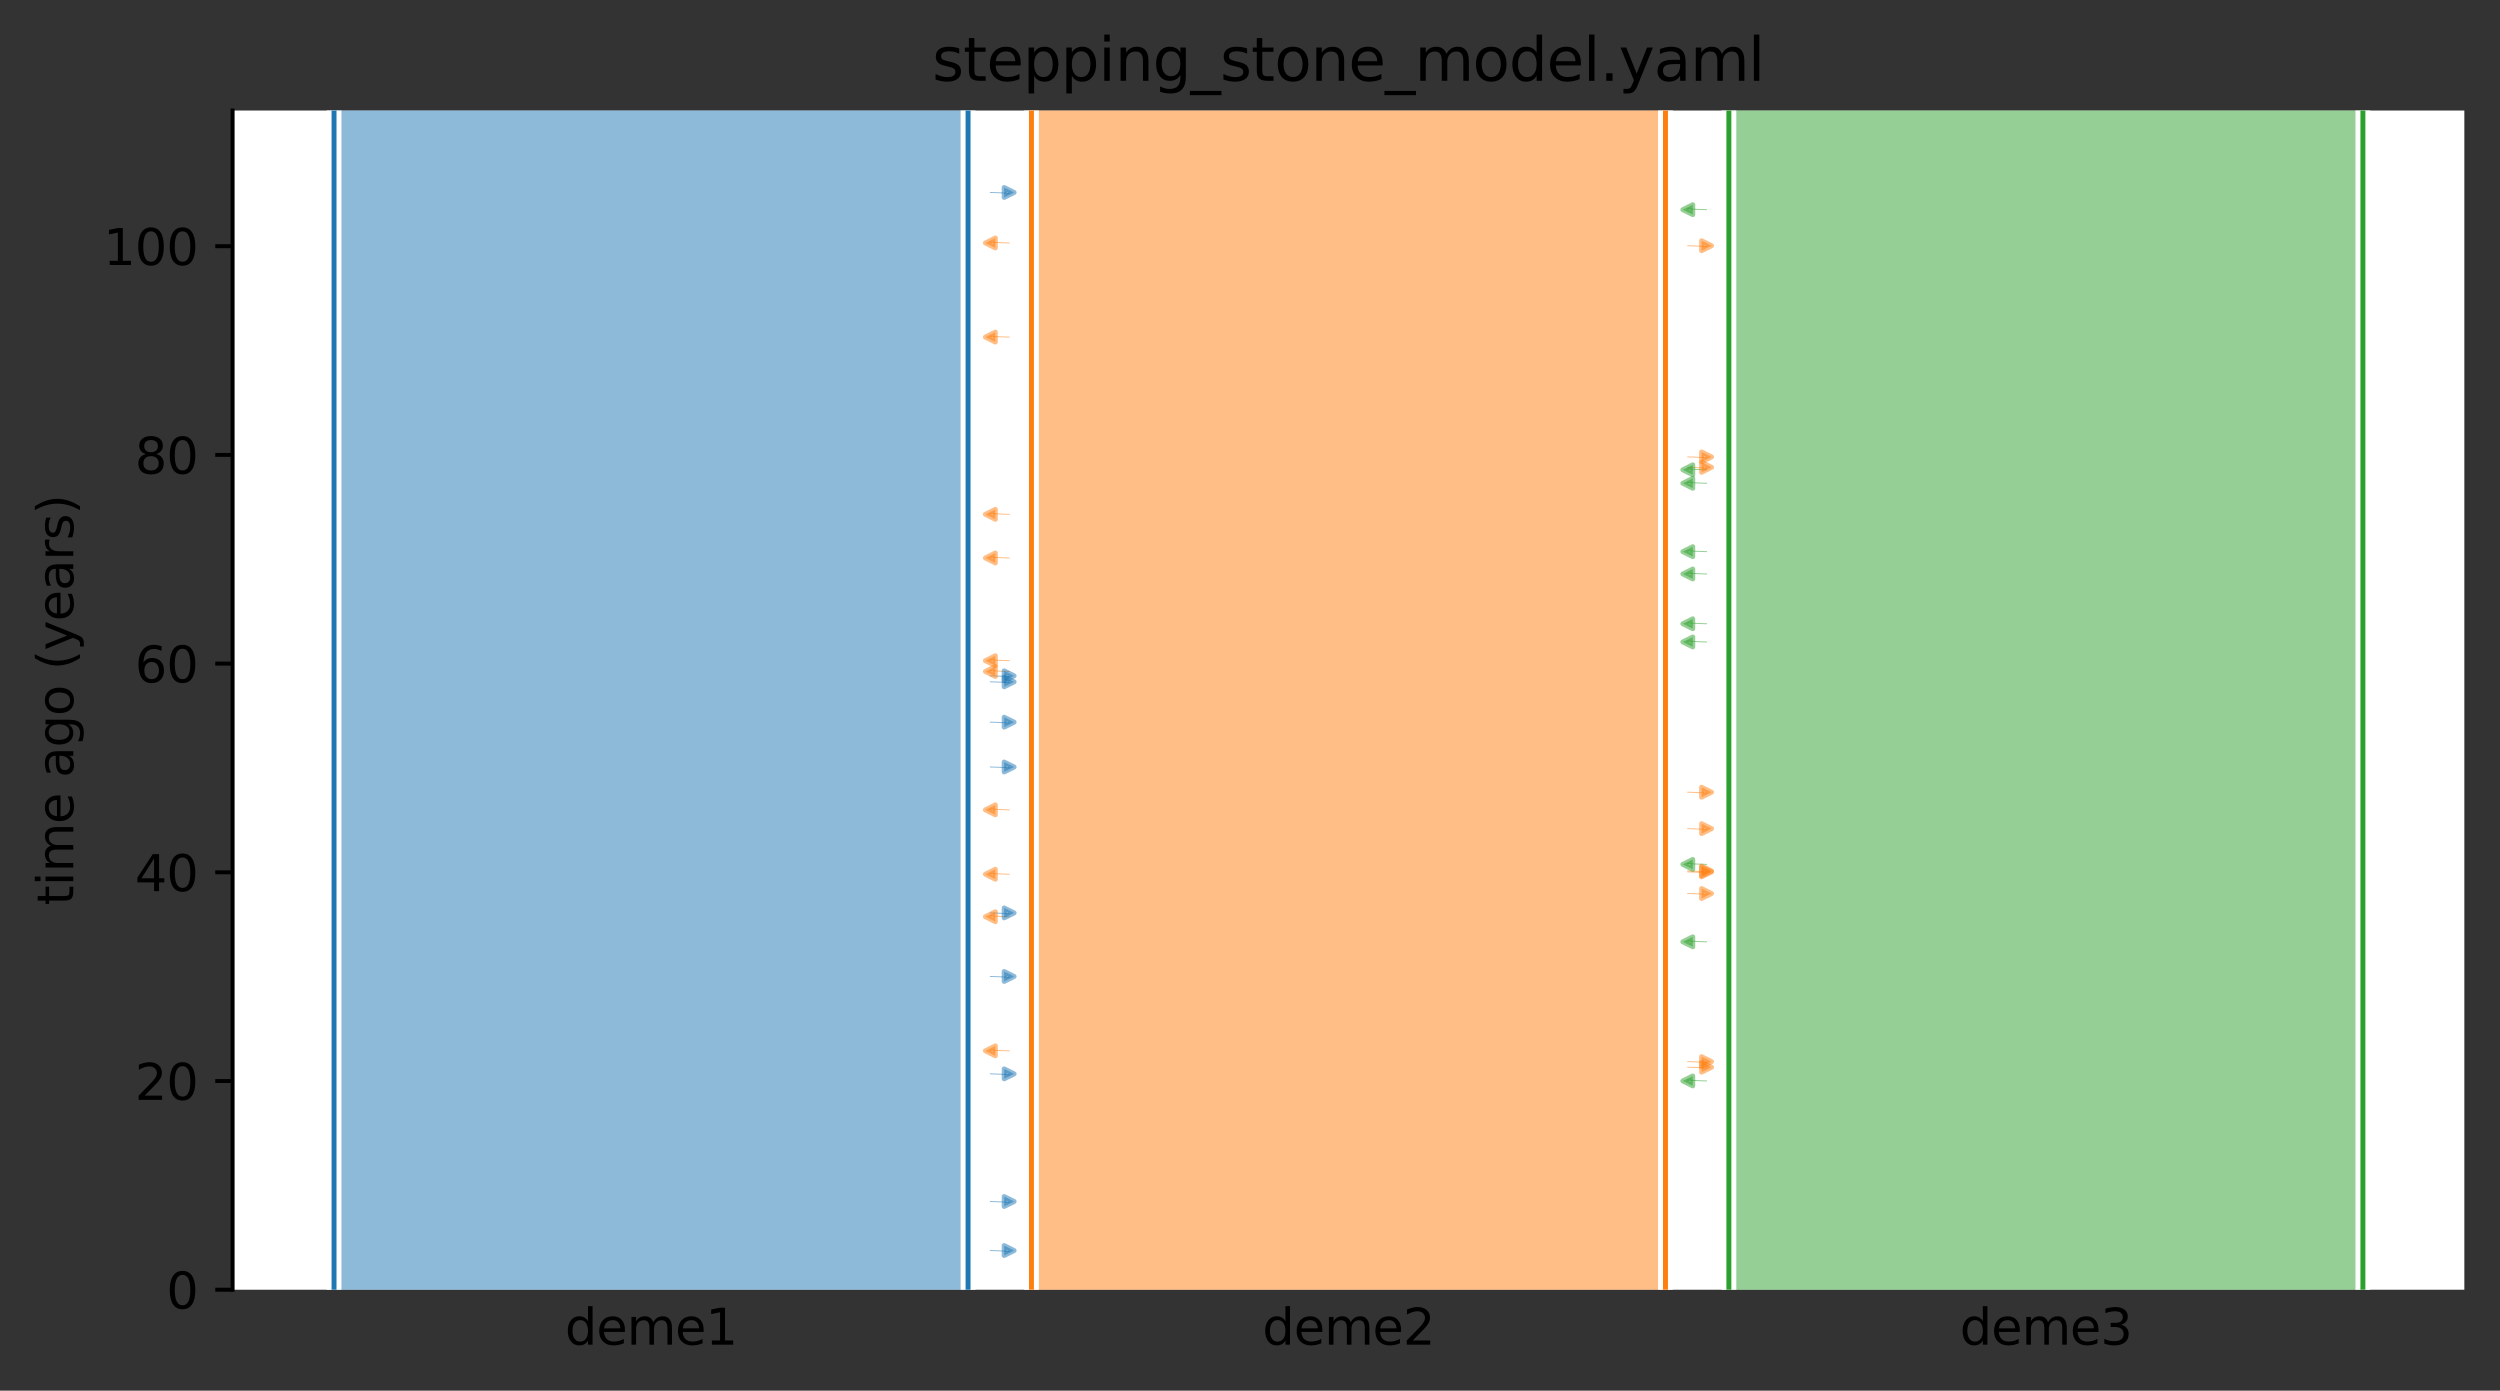 <?xml version="1.0" encoding="utf-8" standalone="no"?>
<!DOCTYPE svg PUBLIC "-//W3C//DTD SVG 1.1//EN"
  "http://www.w3.org/Graphics/SVG/1.1/DTD/svg11.dtd">
<svg height="280.8pt" version="1.1" viewBox="0 0 504.8 280.8" width="504.8pt" xmlns="http://www.w3.org/2000/svg" xmlns:xlink="http://www.w3.org/1999/xlink">
 <rect x="0" y="0" width="504.8" height="280.8" fill="#333333" stroke="none"/>
 <defs>
  <style type="text/css">*{stroke-linecap:butt;stroke-linejoin:round;}</style>
 </defs>
 <g id="figure_1">
  <g id="patch_1">
   <path d="M 0 280.8 
L 504.8 280.8 
L 504.8 0 
L 0 0 
z
" style="fill:none;"/>
  </g>
  <g id="axes_1">
   <g id="patch_2">
    <path d="M 46.966 260.422 
L 497.6 260.422 
L 497.6 22.318 
L 46.966 22.318 
z
" style="fill:#ffffff;"/>
   </g>
   <path clip-path="url(#pe2f1a83550)" d="M 199.976 38.861 
L 200.976 38.893 
L 201.976 38.93 
L 203.766 39.028 
" style="fill:none;stroke:#1f77b4;stroke-linecap:square;stroke-opacity:0.5;stroke-width:0.2;"/>
   <path clip-path="url(#pe2f1a83550)" d="M 199.976 145.819 
L 200.976 145.851 
L 201.976 145.888 
L 203.766 145.986 
" style="fill:none;stroke:#1f77b4;stroke-linecap:square;stroke-opacity:0.5;stroke-width:0.2;"/>
   <path clip-path="url(#pe2f1a83550)" d="M 199.976 136.464 
L 200.976 136.495 
L 201.976 136.532 
L 203.766 136.63 
" style="fill:none;stroke:#1f77b4;stroke-linecap:square;stroke-opacity:0.5;stroke-width:0.2;"/>
   <path clip-path="url(#pe2f1a83550)" d="M 199.976 242.609 
L 200.976 242.641 
L 201.976 242.678 
L 203.766 242.776 
" style="fill:none;stroke:#1f77b4;stroke-linecap:square;stroke-opacity:0.5;stroke-width:0.2;"/>
   <path clip-path="url(#pe2f1a83550)" d="M 199.976 137.674 
L 200.976 137.705 
L 201.976 137.742 
L 203.766 137.84 
" style="fill:none;stroke:#1f77b4;stroke-linecap:square;stroke-opacity:0.5;stroke-width:0.2;"/>
   <path clip-path="url(#pe2f1a83550)" d="M 199.976 154.87 
L 200.976 154.901 
L 201.976 154.938 
L 203.766 155.036 
" style="fill:none;stroke:#1f77b4;stroke-linecap:square;stroke-opacity:0.5;stroke-width:0.2;"/>
   <path clip-path="url(#pe2f1a83550)" d="M 199.976 252.508 
L 200.976 252.54 
L 201.976 252.576 
L 203.766 252.674 
" style="fill:none;stroke:#1f77b4;stroke-linecap:square;stroke-opacity:0.5;stroke-width:0.2;"/>
   <path clip-path="url(#pe2f1a83550)" d="M 199.976 197.166 
L 200.976 197.197 
L 201.976 197.234 
L 203.766 197.332 
" style="fill:none;stroke:#1f77b4;stroke-linecap:square;stroke-opacity:0.5;stroke-width:0.2;"/>
   <path clip-path="url(#pe2f1a83550)" d="M 199.976 216.832 
L 200.976 216.863 
L 201.976 216.9 
L 203.766 216.998 
" style="fill:none;stroke:#1f77b4;stroke-linecap:square;stroke-opacity:0.5;stroke-width:0.2;"/>
   <path clip-path="url(#pe2f1a83550)" d="M 199.976 184.335 
L 200.976 184.367 
L 201.976 184.404 
L 203.766 184.501 
" style="fill:none;stroke:#1f77b4;stroke-linecap:square;stroke-opacity:0.5;stroke-width:0.2;"/>
   <path clip-path="url(#pe2f1a83550)" d="M 203.766 135.589 
L 202.766 135.558 
L 201.766 135.521 
L 199.976 135.423 
" style="fill:none;stroke:#ff7f0e;stroke-linecap:square;stroke-opacity:0.5;stroke-width:0.2;"/>
   <path clip-path="url(#pe2f1a83550)" d="M 203.766 176.528 
L 202.766 176.496 
L 201.766 176.459 
L 199.976 176.362 
" style="fill:none;stroke:#ff7f0e;stroke-linecap:square;stroke-opacity:0.5;stroke-width:0.2;"/>
   <path clip-path="url(#pe2f1a83550)" d="M 203.766 133.406 
L 202.766 133.374 
L 201.766 133.337 
L 199.976 133.24 
" style="fill:none;stroke:#ff7f0e;stroke-linecap:square;stroke-opacity:0.5;stroke-width:0.2;"/>
   <path clip-path="url(#pe2f1a83550)" d="M 203.766 68.064 
L 202.766 68.032 
L 201.766 67.995 
L 199.976 67.898 
" style="fill:none;stroke:#ff7f0e;stroke-linecap:square;stroke-opacity:0.5;stroke-width:0.2;"/>
   <path clip-path="url(#pe2f1a83550)" d="M 203.766 112.665 
L 202.766 112.633 
L 201.766 112.596 
L 199.976 112.498 
" style="fill:none;stroke:#ff7f0e;stroke-linecap:square;stroke-opacity:0.5;stroke-width:0.2;"/>
   <path clip-path="url(#pe2f1a83550)" d="M 203.766 103.855 
L 202.766 103.823 
L 201.766 103.786 
L 199.976 103.689 
" style="fill:none;stroke:#ff7f0e;stroke-linecap:square;stroke-opacity:0.5;stroke-width:0.2;"/>
   <path clip-path="url(#pe2f1a83550)" d="M 203.766 212.184 
L 202.766 212.152 
L 201.766 212.116 
L 199.976 212.018 
" style="fill:none;stroke:#ff7f0e;stroke-linecap:square;stroke-opacity:0.5;stroke-width:0.2;"/>
   <path clip-path="url(#pe2f1a83550)" d="M 203.766 163.523 
L 202.766 163.491 
L 201.766 163.454 
L 199.976 163.357 
" style="fill:none;stroke:#ff7f0e;stroke-linecap:square;stroke-opacity:0.5;stroke-width:0.2;"/>
   <path clip-path="url(#pe2f1a83550)" d="M 203.766 49.059 
L 202.766 49.028 
L 201.766 48.991 
L 199.976 48.893 
" style="fill:none;stroke:#ff7f0e;stroke-linecap:square;stroke-opacity:0.5;stroke-width:0.2;"/>
   <path clip-path="url(#pe2f1a83550)" d="M 203.766 185.105 
L 202.766 185.074 
L 201.766 185.037 
L 199.976 184.939 
" style="fill:none;stroke:#ff7f0e;stroke-linecap:square;stroke-opacity:0.5;stroke-width:0.2;"/>
   <path clip-path="url(#pe2f1a83550)" d="M 340.8 180.418 
L 341.8 180.449 
L 342.8 180.486 
L 344.589 180.584 
" style="fill:none;stroke:#ff7f0e;stroke-linecap:square;stroke-opacity:0.5;stroke-width:0.2;"/>
   <path clip-path="url(#pe2f1a83550)" d="M 340.8 215.486 
L 341.8 215.518 
L 342.8 215.554 
L 344.589 215.652 
" style="fill:none;stroke:#ff7f0e;stroke-linecap:square;stroke-opacity:0.5;stroke-width:0.2;"/>
   <path clip-path="url(#pe2f1a83550)" d="M 340.8 94.356 
L 341.8 94.387 
L 342.8 94.424 
L 344.589 94.522 
" style="fill:none;stroke:#ff7f0e;stroke-linecap:square;stroke-opacity:0.5;stroke-width:0.2;"/>
   <path clip-path="url(#pe2f1a83550)" d="M 340.8 49.617 
L 341.8 49.649 
L 342.8 49.686 
L 344.589 49.784 
" style="fill:none;stroke:#ff7f0e;stroke-linecap:square;stroke-opacity:0.5;stroke-width:0.2;"/>
   <path clip-path="url(#pe2f1a83550)" d="M 340.8 175.867 
L 341.8 175.898 
L 342.8 175.935 
L 344.589 176.033 
" style="fill:none;stroke:#ff7f0e;stroke-linecap:square;stroke-opacity:0.5;stroke-width:0.2;"/>
   <path clip-path="url(#pe2f1a83550)" d="M 340.8 176.053 
L 341.8 176.085 
L 342.8 176.122 
L 344.589 176.219 
" style="fill:none;stroke:#ff7f0e;stroke-linecap:square;stroke-opacity:0.5;stroke-width:0.2;"/>
   <path clip-path="url(#pe2f1a83550)" d="M 340.8 167.321 
L 341.8 167.353 
L 342.8 167.39 
L 344.589 167.487 
" style="fill:none;stroke:#ff7f0e;stroke-linecap:square;stroke-opacity:0.5;stroke-width:0.2;"/>
   <path clip-path="url(#pe2f1a83550)" d="M 340.8 214.36 
L 341.8 214.391 
L 342.8 214.428 
L 344.589 214.526 
" style="fill:none;stroke:#ff7f0e;stroke-linecap:square;stroke-opacity:0.5;stroke-width:0.2;"/>
   <path clip-path="url(#pe2f1a83550)" d="M 340.8 159.962 
L 341.8 159.993 
L 342.8 160.03 
L 344.589 160.128 
" style="fill:none;stroke:#ff7f0e;stroke-linecap:square;stroke-opacity:0.5;stroke-width:0.2;"/>
   <path clip-path="url(#pe2f1a83550)" d="M 340.8 92.259 
L 341.8 92.291 
L 342.8 92.328 
L 344.589 92.426 
" style="fill:none;stroke:#ff7f0e;stroke-linecap:square;stroke-opacity:0.5;stroke-width:0.2;"/>
   <path clip-path="url(#pe2f1a83550)" d="M 344.589 94.861 
L 343.589 94.83 
L 342.589 94.793 
L 340.8 94.695 
" style="fill:none;stroke:#2ca02c;stroke-linecap:square;stroke-opacity:0.5;stroke-width:0.2;"/>
   <path clip-path="url(#pe2f1a83550)" d="M 344.589 115.898 
L 343.589 115.867 
L 342.589 115.83 
L 340.8 115.732 
" style="fill:none;stroke:#2ca02c;stroke-linecap:square;stroke-opacity:0.5;stroke-width:0.2;"/>
   <path clip-path="url(#pe2f1a83550)" d="M 344.589 111.388 
L 343.589 111.356 
L 342.589 111.319 
L 340.8 111.222 
" style="fill:none;stroke:#2ca02c;stroke-linecap:square;stroke-opacity:0.5;stroke-width:0.2;"/>
   <path clip-path="url(#pe2f1a83550)" d="M 344.589 174.539 
L 343.589 174.507 
L 342.589 174.47 
L 340.8 174.372 
" style="fill:none;stroke:#2ca02c;stroke-linecap:square;stroke-opacity:0.5;stroke-width:0.2;"/>
   <path clip-path="url(#pe2f1a83550)" d="M 344.589 42.337 
L 343.589 42.306 
L 342.589 42.269 
L 340.8 42.171 
" style="fill:none;stroke:#2ca02c;stroke-linecap:square;stroke-opacity:0.5;stroke-width:0.2;"/>
   <path clip-path="url(#pe2f1a83550)" d="M 344.589 190.169 
L 343.589 190.138 
L 342.589 190.101 
L 340.8 190.003 
" style="fill:none;stroke:#2ca02c;stroke-linecap:square;stroke-opacity:0.5;stroke-width:0.2;"/>
   <path clip-path="url(#pe2f1a83550)" d="M 344.589 129.623 
L 343.589 129.592 
L 342.589 129.555 
L 340.8 129.457 
" style="fill:none;stroke:#2ca02c;stroke-linecap:square;stroke-opacity:0.5;stroke-width:0.2;"/>
   <path clip-path="url(#pe2f1a83550)" d="M 344.589 97.585 
L 343.589 97.554 
L 342.589 97.517 
L 340.8 97.419 
" style="fill:none;stroke:#2ca02c;stroke-linecap:square;stroke-opacity:0.5;stroke-width:0.2;"/>
   <path clip-path="url(#pe2f1a83550)" d="M 344.589 125.947 
L 343.589 125.916 
L 342.589 125.879 
L 340.8 125.781 
" style="fill:none;stroke:#2ca02c;stroke-linecap:square;stroke-opacity:0.5;stroke-width:0.2;"/>
   <path clip-path="url(#pe2f1a83550)" d="M 344.589 218.262 
L 343.589 218.231 
L 342.589 218.194 
L 340.8 218.096 
" style="fill:none;stroke:#2ca02c;stroke-linecap:square;stroke-opacity:0.5;stroke-width:0.2;"/>
   <g id="PolyCollection_1">
    <path clip-path="url(#pe2f1a83550)" d="M 195.47 22.318 
L 67.449 22.318 
L 67.449 260.422 
L 195.47 260.422 
L 195.47 260.422 
L 195.47 22.318 
z
" style="fill:#1f77b4;fill-opacity:0.5;"/>
   </g>
   <g id="PolyCollection_2">
    <path clip-path="url(#pe2f1a83550)" d="M 336.293 22.318 
L 208.272 22.318 
L 208.272 260.422 
L 336.293 260.422 
L 336.293 260.422 
L 336.293 22.318 
z
" style="fill:#ff7f0e;fill-opacity:0.5;"/>
   </g>
   <g id="PolyCollection_3">
    <path clip-path="url(#pe2f1a83550)" d="M 477.117 22.318 
L 349.095 22.318 
L 349.095 260.422 
L 477.117 260.422 
L 477.117 260.422 
L 477.117 22.318 
z
" style="fill:#2ca02c;fill-opacity:0.5;"/>
   </g>
   <g id="patch_3">
    <path clip-path="url(#pe2f1a83550)" d="M 67.449 22.318 
L 67.449 260.422 
M 195.47 22.318 
L 195.47 260.422 
" style="fill:none;stroke:#ffffff;stroke-linejoin:miter;stroke-width:3;"/>
    <path clip-path="url(#pe2f1a83550)" d="M 67.449 22.318 
L 67.449 260.422 
M 195.47 22.318 
L 195.47 260.422 
" style="fill:none;stroke:#1f77b4;stroke-linejoin:miter;"/>
    <g id="patch_4">
     <path clip-path="url(#pe2f1a83550)" d="M 208.272 22.318 
L 208.272 260.422 
M 336.293 22.318 
L 336.293 260.422 
" style="fill:none;stroke:#ffffff;stroke-linejoin:miter;stroke-width:3;"/>
     <path clip-path="url(#pe2f1a83550)" d="M 208.272 22.318 
L 208.272 260.422 
M 336.293 22.318 
L 336.293 260.422 
" style="fill:none;stroke:#ff7f0e;stroke-linejoin:miter;"/>
     <g id="patch_5">
      <path clip-path="url(#pe2f1a83550)" d="M 349.095 22.318 
L 349.095 260.422 
M 477.117 22.318 
L 477.117 260.422 
" style="fill:none;stroke:#ffffff;stroke-linejoin:miter;stroke-width:3;"/>
      <path clip-path="url(#pe2f1a83550)" d="M 349.095 22.318 
L 349.095 260.422 
M 477.117 22.318 
L 477.117 260.422 
" style="fill:none;stroke:#2ca02c;stroke-linejoin:miter;"/>
      <g id="matplotlib.axis_1">
       <g id="xtick_1">
        <g id="line2d_1"/>
        <g id="text_1">
         <!-- deme1 -->
         <g transform="translate(114.081 271.52)scale(0.1 -0.1)">
          <defs>
           <path d="M 2906 2969 
L 2906 4863 
L 3481 4863 
L 3481 0 
L 2906 0 
L 2906 525 
Q 2725 213 2448 61 
Q 2172 -91 1784 -91 
Q 1150 -91 751 415 
Q 353 922 353 1747 
Q 353 2572 751 3078 
Q 1150 3584 1784 3584 
Q 2172 3584 2448 3432 
Q 2725 3281 2906 2969 
z
M 947 1747 
Q 947 1113 1208 752 
Q 1469 391 1925 391 
Q 2381 391 2643 752 
Q 2906 1113 2906 1747 
Q 2906 2381 2643 2742 
Q 2381 3103 1925 3103 
Q 1469 3103 1208 2742 
Q 947 2381 947 1747 
z
" id="DejaVuSans-64" transform="scale(0.016)"/>
           <path d="M 3597 1894 
L 3597 1613 
L 953 1613 
Q 991 1019 1311 708 
Q 1631 397 2203 397 
Q 2534 397 2845 478 
Q 3156 559 3463 722 
L 3463 178 
Q 3153 47 2828 -22 
Q 2503 -91 2169 -91 
Q 1331 -91 842 396 
Q 353 884 353 1716 
Q 353 2575 817 3079 
Q 1281 3584 2069 3584 
Q 2775 3584 3186 3129 
Q 3597 2675 3597 1894 
z
M 3022 2063 
Q 3016 2534 2758 2815 
Q 2500 3097 2075 3097 
Q 1594 3097 1305 2825 
Q 1016 2553 972 2059 
L 3022 2063 
z
" id="DejaVuSans-65" transform="scale(0.016)"/>
           <path d="M 3328 2828 
Q 3544 3216 3844 3400 
Q 4144 3584 4550 3584 
Q 5097 3584 5394 3201 
Q 5691 2819 5691 2113 
L 5691 0 
L 5113 0 
L 5113 2094 
Q 5113 2597 4934 2840 
Q 4756 3084 4391 3084 
Q 3944 3084 3684 2787 
Q 3425 2491 3425 1978 
L 3425 0 
L 2847 0 
L 2847 2094 
Q 2847 2600 2669 2842 
Q 2491 3084 2119 3084 
Q 1678 3084 1418 2786 
Q 1159 2488 1159 1978 
L 1159 0 
L 581 0 
L 581 3500 
L 1159 3500 
L 1159 2956 
Q 1356 3278 1631 3431 
Q 1906 3584 2284 3584 
Q 2666 3584 2933 3390 
Q 3200 3197 3328 2828 
z
" id="DejaVuSans-6d" transform="scale(0.016)"/>
           <path d="M 794 531 
L 1825 531 
L 1825 4091 
L 703 3866 
L 703 4441 
L 1819 4666 
L 2450 4666 
L 2450 531 
L 3481 531 
L 3481 0 
L 794 0 
L 794 531 
z
" id="DejaVuSans-31" transform="scale(0.016)"/>
          </defs>
          <use xlink:href="#DejaVuSans-64"/>
          <use x="63.477" xlink:href="#DejaVuSans-65"/>
          <use x="125" xlink:href="#DejaVuSans-6d"/>
          <use x="222.412" xlink:href="#DejaVuSans-65"/>
          <use x="283.936" xlink:href="#DejaVuSans-31"/>
         </g>
        </g>
       </g>
       <g id="xtick_2">
        <g id="line2d_2"/>
        <g id="text_2">
         <!-- deme2 -->
         <g transform="translate(254.904 271.52)scale(0.1 -0.1)">
          <defs>
           <path d="M 1228 531 
L 3431 531 
L 3431 0 
L 469 0 
L 469 531 
Q 828 903 1448 1529 
Q 2069 2156 2228 2338 
Q 2531 2678 2651 2914 
Q 2772 3150 2772 3378 
Q 2772 3750 2511 3984 
Q 2250 4219 1831 4219 
Q 1534 4219 1204 4116 
Q 875 4013 500 3803 
L 500 4441 
Q 881 4594 1212 4672 
Q 1544 4750 1819 4750 
Q 2544 4750 2975 4387 
Q 3406 4025 3406 3419 
Q 3406 3131 3298 2873 
Q 3191 2616 2906 2266 
Q 2828 2175 2409 1742 
Q 1991 1309 1228 531 
z
" id="DejaVuSans-32" transform="scale(0.016)"/>
          </defs>
          <use xlink:href="#DejaVuSans-64"/>
          <use x="63.477" xlink:href="#DejaVuSans-65"/>
          <use x="125" xlink:href="#DejaVuSans-6d"/>
          <use x="222.412" xlink:href="#DejaVuSans-65"/>
          <use x="283.936" xlink:href="#DejaVuSans-32"/>
         </g>
        </g>
       </g>
       <g id="xtick_3">
        <g id="line2d_3"/>
        <g id="text_3">
         <!-- deme3 -->
         <g transform="translate(395.727 271.52)scale(0.1 -0.1)">
          <defs>
           <path d="M 2597 2516 
Q 3050 2419 3304 2112 
Q 3559 1806 3559 1356 
Q 3559 666 3084 287 
Q 2609 -91 1734 -91 
Q 1441 -91 1130 -33 
Q 819 25 488 141 
L 488 750 
Q 750 597 1062 519 
Q 1375 441 1716 441 
Q 2309 441 2620 675 
Q 2931 909 2931 1356 
Q 2931 1769 2642 2001 
Q 2353 2234 1838 2234 
L 1294 2234 
L 1294 2753 
L 1863 2753 
Q 2328 2753 2575 2939 
Q 2822 3125 2822 3475 
Q 2822 3834 2567 4026 
Q 2313 4219 1838 4219 
Q 1578 4219 1281 4162 
Q 984 4106 628 3988 
L 628 4550 
Q 988 4650 1302 4700 
Q 1616 4750 1894 4750 
Q 2613 4750 3031 4423 
Q 3450 4097 3450 3541 
Q 3450 3153 3228 2886 
Q 3006 2619 2597 2516 
z
" id="DejaVuSans-33" transform="scale(0.016)"/>
          </defs>
          <use xlink:href="#DejaVuSans-64"/>
          <use x="63.477" xlink:href="#DejaVuSans-65"/>
          <use x="125" xlink:href="#DejaVuSans-6d"/>
          <use x="222.412" xlink:href="#DejaVuSans-65"/>
          <use x="283.936" xlink:href="#DejaVuSans-33"/>
         </g>
        </g>
       </g>
      </g>
      <g id="matplotlib.axis_2">
       <g id="ytick_1">
        <g id="line2d_4">
         <defs>
          <path d="M 0 0 
L -3.5 0 
" id="m69c2bd4bd2" style="stroke:#000000;stroke-width:0.8;"/>
         </defs>
         <g>
          <use style="stroke:#000000;stroke-width:0.8;" x="46.966" xlink:href="#m69c2bd4bd2" y="260.422"/>
         </g>
        </g>
        <g id="text_4">
         <!-- 0 -->
         <g transform="translate(33.603 264.221)scale(0.1 -0.1)">
          <defs>
           <path d="M 2034 4250 
Q 1547 4250 1301 3770 
Q 1056 3291 1056 2328 
Q 1056 1369 1301 889 
Q 1547 409 2034 409 
Q 2525 409 2770 889 
Q 3016 1369 3016 2328 
Q 3016 3291 2770 3770 
Q 2525 4250 2034 4250 
z
M 2034 4750 
Q 2819 4750 3233 4129 
Q 3647 3509 3647 2328 
Q 3647 1150 3233 529 
Q 2819 -91 2034 -91 
Q 1250 -91 836 529 
Q 422 1150 422 2328 
Q 422 3509 836 4129 
Q 1250 4750 2034 4750 
z
" id="DejaVuSans-30" transform="scale(0.016)"/>
          </defs>
          <use xlink:href="#DejaVuSans-30"/>
         </g>
        </g>
       </g>
       <g id="ytick_2">
        <g id="line2d_5">
         <g>
          <use style="stroke:#000000;stroke-width:0.8;" x="46.966" xlink:href="#m69c2bd4bd2" y="218.28"/>
         </g>
        </g>
        <g id="text_5">
         <!-- 20 -->
         <g transform="translate(27.241 222.079)scale(0.1 -0.1)">
          <use xlink:href="#DejaVuSans-32"/>
          <use x="63.623" xlink:href="#DejaVuSans-30"/>
         </g>
        </g>
       </g>
       <g id="ytick_3">
        <g id="line2d_6">
         <g>
          <use style="stroke:#000000;stroke-width:0.8;" x="46.966" xlink:href="#m69c2bd4bd2" y="176.137"/>
         </g>
        </g>
        <g id="text_6">
         <!-- 40 -->
         <g transform="translate(27.241 179.937)scale(0.1 -0.1)">
          <defs>
           <path d="M 2419 4116 
L 825 1625 
L 2419 1625 
L 2419 4116 
z
M 2253 4666 
L 3047 4666 
L 3047 1625 
L 3713 1625 
L 3713 1100 
L 3047 1100 
L 3047 0 
L 2419 0 
L 2419 1100 
L 313 1100 
L 313 1709 
L 2253 4666 
z
" id="DejaVuSans-34" transform="scale(0.016)"/>
          </defs>
          <use xlink:href="#DejaVuSans-34"/>
          <use x="63.623" xlink:href="#DejaVuSans-30"/>
         </g>
        </g>
       </g>
       <g id="ytick_4">
        <g id="line2d_7">
         <g>
          <use style="stroke:#000000;stroke-width:0.8;" x="46.966" xlink:href="#m69c2bd4bd2" y="133.995"/>
         </g>
        </g>
        <g id="text_7">
         <!-- 60 -->
         <g transform="translate(27.241 137.794)scale(0.1 -0.1)">
          <defs>
           <path d="M 2113 2584 
Q 1688 2584 1439 2293 
Q 1191 2003 1191 1497 
Q 1191 994 1439 701 
Q 1688 409 2113 409 
Q 2538 409 2786 701 
Q 3034 994 3034 1497 
Q 3034 2003 2786 2293 
Q 2538 2584 2113 2584 
z
M 3366 4563 
L 3366 3988 
Q 3128 4100 2886 4159 
Q 2644 4219 2406 4219 
Q 1781 4219 1451 3797 
Q 1122 3375 1075 2522 
Q 1259 2794 1537 2939 
Q 1816 3084 2150 3084 
Q 2853 3084 3261 2657 
Q 3669 2231 3669 1497 
Q 3669 778 3244 343 
Q 2819 -91 2113 -91 
Q 1303 -91 875 529 
Q 447 1150 447 2328 
Q 447 3434 972 4092 
Q 1497 4750 2381 4750 
Q 2619 4750 2861 4703 
Q 3103 4656 3366 4563 
z
" id="DejaVuSans-36" transform="scale(0.016)"/>
          </defs>
          <use xlink:href="#DejaVuSans-36"/>
          <use x="63.623" xlink:href="#DejaVuSans-30"/>
         </g>
        </g>
       </g>
       <g id="ytick_5">
        <g id="line2d_8">
         <g>
          <use style="stroke:#000000;stroke-width:0.8;" x="46.966" xlink:href="#m69c2bd4bd2" y="91.853"/>
         </g>
        </g>
        <g id="text_8">
         <!-- 80 -->
         <g transform="translate(27.241 95.652)scale(0.1 -0.1)">
          <defs>
           <path d="M 2034 2216 
Q 1584 2216 1326 1975 
Q 1069 1734 1069 1313 
Q 1069 891 1326 650 
Q 1584 409 2034 409 
Q 2484 409 2743 651 
Q 3003 894 3003 1313 
Q 3003 1734 2745 1975 
Q 2488 2216 2034 2216 
z
M 1403 2484 
Q 997 2584 770 2862 
Q 544 3141 544 3541 
Q 544 4100 942 4425 
Q 1341 4750 2034 4750 
Q 2731 4750 3128 4425 
Q 3525 4100 3525 3541 
Q 3525 3141 3298 2862 
Q 3072 2584 2669 2484 
Q 3125 2378 3379 2068 
Q 3634 1759 3634 1313 
Q 3634 634 3220 271 
Q 2806 -91 2034 -91 
Q 1263 -91 848 271 
Q 434 634 434 1313 
Q 434 1759 690 2068 
Q 947 2378 1403 2484 
z
M 1172 3481 
Q 1172 3119 1398 2916 
Q 1625 2713 2034 2713 
Q 2441 2713 2670 2916 
Q 2900 3119 2900 3481 
Q 2900 3844 2670 4047 
Q 2441 4250 2034 4250 
Q 1625 4250 1398 4047 
Q 1172 3844 1172 3481 
z
" id="DejaVuSans-38" transform="scale(0.016)"/>
          </defs>
          <use xlink:href="#DejaVuSans-38"/>
          <use x="63.623" xlink:href="#DejaVuSans-30"/>
         </g>
        </g>
       </g>
       <g id="ytick_6">
        <g id="line2d_9">
         <g>
          <use style="stroke:#000000;stroke-width:0.8;" x="46.966" xlink:href="#m69c2bd4bd2" y="49.711"/>
         </g>
        </g>
        <g id="text_9">
         <!-- 100 -->
         <g transform="translate(20.878 53.51)scale(0.1 -0.1)">
          <use xlink:href="#DejaVuSans-31"/>
          <use x="63.623" xlink:href="#DejaVuSans-30"/>
          <use x="127.246" xlink:href="#DejaVuSans-30"/>
         </g>
        </g>
       </g>
       <g id="text_10">
        <!-- time ago (years) -->
        <g transform="translate(14.798 182.804)rotate(-90)scale(0.1 -0.1)">
         <defs>
          <path d="M 1172 4494 
L 1172 3500 
L 2356 3500 
L 2356 3053 
L 1172 3053 
L 1172 1153 
Q 1172 725 1289 603 
Q 1406 481 1766 481 
L 2356 481 
L 2356 0 
L 1766 0 
Q 1100 0 847 248 
Q 594 497 594 1153 
L 594 3053 
L 172 3053 
L 172 3500 
L 594 3500 
L 594 4494 
L 1172 4494 
z
" id="DejaVuSans-74" transform="scale(0.016)"/>
          <path d="M 603 3500 
L 1178 3500 
L 1178 0 
L 603 0 
L 603 3500 
z
M 603 4863 
L 1178 4863 
L 1178 4134 
L 603 4134 
L 603 4863 
z
" id="DejaVuSans-69" transform="scale(0.016)"/>
          <path id="DejaVuSans-20" transform="scale(0.016)"/>
          <path d="M 2194 1759 
Q 1497 1759 1228 1600 
Q 959 1441 959 1056 
Q 959 750 1161 570 
Q 1363 391 1709 391 
Q 2188 391 2477 730 
Q 2766 1069 2766 1631 
L 2766 1759 
L 2194 1759 
z
M 3341 1997 
L 3341 0 
L 2766 0 
L 2766 531 
Q 2569 213 2275 61 
Q 1981 -91 1556 -91 
Q 1019 -91 701 211 
Q 384 513 384 1019 
Q 384 1609 779 1909 
Q 1175 2209 1959 2209 
L 2766 2209 
L 2766 2266 
Q 2766 2663 2505 2880 
Q 2244 3097 1772 3097 
Q 1472 3097 1187 3025 
Q 903 2953 641 2809 
L 641 3341 
Q 956 3463 1253 3523 
Q 1550 3584 1831 3584 
Q 2591 3584 2966 3190 
Q 3341 2797 3341 1997 
z
" id="DejaVuSans-61" transform="scale(0.016)"/>
          <path d="M 2906 1791 
Q 2906 2416 2648 2759 
Q 2391 3103 1925 3103 
Q 1463 3103 1205 2759 
Q 947 2416 947 1791 
Q 947 1169 1205 825 
Q 1463 481 1925 481 
Q 2391 481 2648 825 
Q 2906 1169 2906 1791 
z
M 3481 434 
Q 3481 -459 3084 -895 
Q 2688 -1331 1869 -1331 
Q 1566 -1331 1297 -1286 
Q 1028 -1241 775 -1147 
L 775 -588 
Q 1028 -725 1275 -790 
Q 1522 -856 1778 -856 
Q 2344 -856 2625 -561 
Q 2906 -266 2906 331 
L 2906 616 
Q 2728 306 2450 153 
Q 2172 0 1784 0 
Q 1141 0 747 490 
Q 353 981 353 1791 
Q 353 2603 747 3093 
Q 1141 3584 1784 3584 
Q 2172 3584 2450 3431 
Q 2728 3278 2906 2969 
L 2906 3500 
L 3481 3500 
L 3481 434 
z
" id="DejaVuSans-67" transform="scale(0.016)"/>
          <path d="M 1959 3097 
Q 1497 3097 1228 2736 
Q 959 2375 959 1747 
Q 959 1119 1226 758 
Q 1494 397 1959 397 
Q 2419 397 2687 759 
Q 2956 1122 2956 1747 
Q 2956 2369 2687 2733 
Q 2419 3097 1959 3097 
z
M 1959 3584 
Q 2709 3584 3137 3096 
Q 3566 2609 3566 1747 
Q 3566 888 3137 398 
Q 2709 -91 1959 -91 
Q 1206 -91 779 398 
Q 353 888 353 1747 
Q 353 2609 779 3096 
Q 1206 3584 1959 3584 
z
" id="DejaVuSans-6f" transform="scale(0.016)"/>
          <path d="M 1984 4856 
Q 1566 4138 1362 3434 
Q 1159 2731 1159 2009 
Q 1159 1288 1364 580 
Q 1569 -128 1984 -844 
L 1484 -844 
Q 1016 -109 783 600 
Q 550 1309 550 2009 
Q 550 2706 781 3412 
Q 1013 4119 1484 4856 
L 1984 4856 
z
" id="DejaVuSans-28" transform="scale(0.016)"/>
          <path d="M 2059 -325 
Q 1816 -950 1584 -1140 
Q 1353 -1331 966 -1331 
L 506 -1331 
L 506 -850 
L 844 -850 
Q 1081 -850 1212 -737 
Q 1344 -625 1503 -206 
L 1606 56 
L 191 3500 
L 800 3500 
L 1894 763 
L 2988 3500 
L 3597 3500 
L 2059 -325 
z
" id="DejaVuSans-79" transform="scale(0.016)"/>
          <path d="M 2631 2963 
Q 2534 3019 2420 3045 
Q 2306 3072 2169 3072 
Q 1681 3072 1420 2755 
Q 1159 2438 1159 1844 
L 1159 0 
L 581 0 
L 581 3500 
L 1159 3500 
L 1159 2956 
Q 1341 3275 1631 3429 
Q 1922 3584 2338 3584 
Q 2397 3584 2469 3576 
Q 2541 3569 2628 3553 
L 2631 2963 
z
" id="DejaVuSans-72" transform="scale(0.016)"/>
          <path d="M 2834 3397 
L 2834 2853 
Q 2591 2978 2328 3040 
Q 2066 3103 1784 3103 
Q 1356 3103 1142 2972 
Q 928 2841 928 2578 
Q 928 2378 1081 2264 
Q 1234 2150 1697 2047 
L 1894 2003 
Q 2506 1872 2764 1633 
Q 3022 1394 3022 966 
Q 3022 478 2636 193 
Q 2250 -91 1575 -91 
Q 1294 -91 989 -36 
Q 684 19 347 128 
L 347 722 
Q 666 556 975 473 
Q 1284 391 1588 391 
Q 1994 391 2212 530 
Q 2431 669 2431 922 
Q 2431 1156 2273 1281 
Q 2116 1406 1581 1522 
L 1381 1569 
Q 847 1681 609 1914 
Q 372 2147 372 2553 
Q 372 3047 722 3315 
Q 1072 3584 1716 3584 
Q 2034 3584 2315 3537 
Q 2597 3491 2834 3397 
z
" id="DejaVuSans-73" transform="scale(0.016)"/>
          <path d="M 513 4856 
L 1013 4856 
Q 1481 4119 1714 3412 
Q 1947 2706 1947 2009 
Q 1947 1309 1714 600 
Q 1481 -109 1013 -844 
L 513 -844 
Q 928 -128 1133 580 
Q 1338 1288 1338 2009 
Q 1338 2731 1133 3434 
Q 928 4138 513 4856 
z
" id="DejaVuSans-29" transform="scale(0.016)"/>
         </defs>
         <use xlink:href="#DejaVuSans-74"/>
         <use x="39.209" xlink:href="#DejaVuSans-69"/>
         <use x="66.992" xlink:href="#DejaVuSans-6d"/>
         <use x="164.404" xlink:href="#DejaVuSans-65"/>
         <use x="225.928" xlink:href="#DejaVuSans-20"/>
         <use x="257.715" xlink:href="#DejaVuSans-61"/>
         <use x="318.994" xlink:href="#DejaVuSans-67"/>
         <use x="382.471" xlink:href="#DejaVuSans-6f"/>
         <use x="443.652" xlink:href="#DejaVuSans-20"/>
         <use x="475.439" xlink:href="#DejaVuSans-28"/>
         <use x="514.453" xlink:href="#DejaVuSans-79"/>
         <use x="573.633" xlink:href="#DejaVuSans-65"/>
         <use x="635.156" xlink:href="#DejaVuSans-61"/>
         <use x="696.436" xlink:href="#DejaVuSans-72"/>
         <use x="737.549" xlink:href="#DejaVuSans-73"/>
         <use x="789.648" xlink:href="#DejaVuSans-29"/>
        </g>
       </g>
      </g>
      <path clip-path="url(#pe2f1a83550)" d="M 204.766 38.861 
L 202.766 37.861 
L 202.766 39.861 
z
" style="fill:#1f77b4;fill-opacity:0.5;stroke:#1f77b4;stroke-linejoin:miter;stroke-opacity:0.5;"/>
      <path clip-path="url(#pe2f1a83550)" d="M 204.766 145.819 
L 202.766 144.819 
L 202.766 146.819 
z
" style="fill:#1f77b4;fill-opacity:0.5;stroke:#1f77b4;stroke-linejoin:miter;stroke-opacity:0.5;"/>
      <path clip-path="url(#pe2f1a83550)" d="M 204.766 136.464 
L 202.766 135.464 
L 202.766 137.464 
z
" style="fill:#1f77b4;fill-opacity:0.5;stroke:#1f77b4;stroke-linejoin:miter;stroke-opacity:0.5;"/>
      <path clip-path="url(#pe2f1a83550)" d="M 204.766 242.609 
L 202.766 241.609 
L 202.766 243.609 
z
" style="fill:#1f77b4;fill-opacity:0.5;stroke:#1f77b4;stroke-linejoin:miter;stroke-opacity:0.5;"/>
      <path clip-path="url(#pe2f1a83550)" d="M 204.766 137.674 
L 202.766 136.674 
L 202.766 138.674 
z
" style="fill:#1f77b4;fill-opacity:0.5;stroke:#1f77b4;stroke-linejoin:miter;stroke-opacity:0.5;"/>
      <path clip-path="url(#pe2f1a83550)" d="M 204.766 154.87 
L 202.766 153.87 
L 202.766 155.87 
z
" style="fill:#1f77b4;fill-opacity:0.5;stroke:#1f77b4;stroke-linejoin:miter;stroke-opacity:0.5;"/>
      <path clip-path="url(#pe2f1a83550)" d="M 204.766 252.508 
L 202.766 251.508 
L 202.766 253.508 
z
" style="fill:#1f77b4;fill-opacity:0.5;stroke:#1f77b4;stroke-linejoin:miter;stroke-opacity:0.5;"/>
      <path clip-path="url(#pe2f1a83550)" d="M 204.766 197.166 
L 202.766 196.166 
L 202.766 198.166 
z
" style="fill:#1f77b4;fill-opacity:0.5;stroke:#1f77b4;stroke-linejoin:miter;stroke-opacity:0.5;"/>
      <path clip-path="url(#pe2f1a83550)" d="M 204.766 216.832 
L 202.766 215.832 
L 202.766 217.832 
z
" style="fill:#1f77b4;fill-opacity:0.5;stroke:#1f77b4;stroke-linejoin:miter;stroke-opacity:0.5;"/>
      <path clip-path="url(#pe2f1a83550)" d="M 204.766 184.335 
L 202.766 183.335 
L 202.766 185.335 
z
" style="fill:#1f77b4;fill-opacity:0.5;stroke:#1f77b4;stroke-linejoin:miter;stroke-opacity:0.5;"/>
      <path clip-path="url(#pe2f1a83550)" d="M 198.976 135.589 
L 200.976 136.589 
L 200.976 134.589 
z
" style="fill:#ff7f0e;fill-opacity:0.5;stroke:#ff7f0e;stroke-linejoin:miter;stroke-opacity:0.5;"/>
      <path clip-path="url(#pe2f1a83550)" d="M 198.976 176.528 
L 200.976 177.528 
L 200.976 175.528 
z
" style="fill:#ff7f0e;fill-opacity:0.5;stroke:#ff7f0e;stroke-linejoin:miter;stroke-opacity:0.5;"/>
      <path clip-path="url(#pe2f1a83550)" d="M 198.976 133.406 
L 200.976 134.406 
L 200.976 132.406 
z
" style="fill:#ff7f0e;fill-opacity:0.5;stroke:#ff7f0e;stroke-linejoin:miter;stroke-opacity:0.5;"/>
      <path clip-path="url(#pe2f1a83550)" d="M 198.976 68.064 
L 200.976 69.064 
L 200.976 67.064 
z
" style="fill:#ff7f0e;fill-opacity:0.5;stroke:#ff7f0e;stroke-linejoin:miter;stroke-opacity:0.5;"/>
      <path clip-path="url(#pe2f1a83550)" d="M 198.976 112.665 
L 200.976 113.665 
L 200.976 111.665 
z
" style="fill:#ff7f0e;fill-opacity:0.5;stroke:#ff7f0e;stroke-linejoin:miter;stroke-opacity:0.5;"/>
      <path clip-path="url(#pe2f1a83550)" d="M 198.976 103.855 
L 200.976 104.855 
L 200.976 102.855 
z
" style="fill:#ff7f0e;fill-opacity:0.5;stroke:#ff7f0e;stroke-linejoin:miter;stroke-opacity:0.5;"/>
      <path clip-path="url(#pe2f1a83550)" d="M 198.976 212.184 
L 200.976 213.184 
L 200.976 211.184 
z
" style="fill:#ff7f0e;fill-opacity:0.5;stroke:#ff7f0e;stroke-linejoin:miter;stroke-opacity:0.5;"/>
      <path clip-path="url(#pe2f1a83550)" d="M 198.976 163.523 
L 200.976 164.523 
L 200.976 162.523 
z
" style="fill:#ff7f0e;fill-opacity:0.5;stroke:#ff7f0e;stroke-linejoin:miter;stroke-opacity:0.5;"/>
      <path clip-path="url(#pe2f1a83550)" d="M 198.976 49.059 
L 200.976 50.059 
L 200.976 48.059 
z
" style="fill:#ff7f0e;fill-opacity:0.5;stroke:#ff7f0e;stroke-linejoin:miter;stroke-opacity:0.5;"/>
      <path clip-path="url(#pe2f1a83550)" d="M 198.976 185.105 
L 200.976 186.105 
L 200.976 184.105 
z
" style="fill:#ff7f0e;fill-opacity:0.5;stroke:#ff7f0e;stroke-linejoin:miter;stroke-opacity:0.5;"/>
      <path clip-path="url(#pe2f1a83550)" d="M 345.589 180.418 
L 343.589 179.418 
L 343.589 181.418 
z
" style="fill:#ff7f0e;fill-opacity:0.5;stroke:#ff7f0e;stroke-linejoin:miter;stroke-opacity:0.5;"/>
      <path clip-path="url(#pe2f1a83550)" d="M 345.589 215.486 
L 343.589 214.486 
L 343.589 216.486 
z
" style="fill:#ff7f0e;fill-opacity:0.5;stroke:#ff7f0e;stroke-linejoin:miter;stroke-opacity:0.5;"/>
      <path clip-path="url(#pe2f1a83550)" d="M 345.589 94.356 
L 343.589 93.356 
L 343.589 95.356 
z
" style="fill:#ff7f0e;fill-opacity:0.5;stroke:#ff7f0e;stroke-linejoin:miter;stroke-opacity:0.5;"/>
      <path clip-path="url(#pe2f1a83550)" d="M 345.589 49.617 
L 343.589 48.617 
L 343.589 50.617 
z
" style="fill:#ff7f0e;fill-opacity:0.5;stroke:#ff7f0e;stroke-linejoin:miter;stroke-opacity:0.5;"/>
      <path clip-path="url(#pe2f1a83550)" d="M 345.589 175.867 
L 343.589 174.867 
L 343.589 176.867 
z
" style="fill:#ff7f0e;fill-opacity:0.5;stroke:#ff7f0e;stroke-linejoin:miter;stroke-opacity:0.5;"/>
      <path clip-path="url(#pe2f1a83550)" d="M 345.589 176.053 
L 343.589 175.053 
L 343.589 177.053 
z
" style="fill:#ff7f0e;fill-opacity:0.5;stroke:#ff7f0e;stroke-linejoin:miter;stroke-opacity:0.5;"/>
      <path clip-path="url(#pe2f1a83550)" d="M 345.589 167.321 
L 343.589 166.321 
L 343.589 168.321 
z
" style="fill:#ff7f0e;fill-opacity:0.5;stroke:#ff7f0e;stroke-linejoin:miter;stroke-opacity:0.5;"/>
      <path clip-path="url(#pe2f1a83550)" d="M 345.589 214.36 
L 343.589 213.36 
L 343.589 215.36 
z
" style="fill:#ff7f0e;fill-opacity:0.5;stroke:#ff7f0e;stroke-linejoin:miter;stroke-opacity:0.5;"/>
      <path clip-path="url(#pe2f1a83550)" d="M 345.589 159.962 
L 343.589 158.962 
L 343.589 160.962 
z
" style="fill:#ff7f0e;fill-opacity:0.5;stroke:#ff7f0e;stroke-linejoin:miter;stroke-opacity:0.5;"/>
      <path clip-path="url(#pe2f1a83550)" d="M 345.589 92.259 
L 343.589 91.259 
L 343.589 93.259 
z
" style="fill:#ff7f0e;fill-opacity:0.5;stroke:#ff7f0e;stroke-linejoin:miter;stroke-opacity:0.5;"/>
      <path clip-path="url(#pe2f1a83550)" d="M 339.8 94.861 
L 341.8 95.861 
L 341.8 93.861 
z
" style="fill:#2ca02c;fill-opacity:0.5;stroke:#2ca02c;stroke-linejoin:miter;stroke-opacity:0.5;"/>
      <path clip-path="url(#pe2f1a83550)" d="M 339.8 115.898 
L 341.8 116.898 
L 341.8 114.898 
z
" style="fill:#2ca02c;fill-opacity:0.5;stroke:#2ca02c;stroke-linejoin:miter;stroke-opacity:0.5;"/>
      <path clip-path="url(#pe2f1a83550)" d="M 339.8 111.388 
L 341.8 112.388 
L 341.8 110.388 
z
" style="fill:#2ca02c;fill-opacity:0.5;stroke:#2ca02c;stroke-linejoin:miter;stroke-opacity:0.5;"/>
      <path clip-path="url(#pe2f1a83550)" d="M 339.8 174.539 
L 341.8 175.539 
L 341.8 173.539 
z
" style="fill:#2ca02c;fill-opacity:0.5;stroke:#2ca02c;stroke-linejoin:miter;stroke-opacity:0.5;"/>
      <path clip-path="url(#pe2f1a83550)" d="M 339.8 42.337 
L 341.8 43.337 
L 341.8 41.337 
z
" style="fill:#2ca02c;fill-opacity:0.5;stroke:#2ca02c;stroke-linejoin:miter;stroke-opacity:0.5;"/>
      <path clip-path="url(#pe2f1a83550)" d="M 339.8 190.169 
L 341.8 191.169 
L 341.8 189.169 
z
" style="fill:#2ca02c;fill-opacity:0.5;stroke:#2ca02c;stroke-linejoin:miter;stroke-opacity:0.5;"/>
      <path clip-path="url(#pe2f1a83550)" d="M 339.8 129.623 
L 341.8 130.623 
L 341.8 128.623 
z
" style="fill:#2ca02c;fill-opacity:0.5;stroke:#2ca02c;stroke-linejoin:miter;stroke-opacity:0.5;"/>
      <path clip-path="url(#pe2f1a83550)" d="M 339.8 97.585 
L 341.8 98.585 
L 341.8 96.585 
z
" style="fill:#2ca02c;fill-opacity:0.5;stroke:#2ca02c;stroke-linejoin:miter;stroke-opacity:0.5;"/>
      <path clip-path="url(#pe2f1a83550)" d="M 339.8 125.947 
L 341.8 126.947 
L 341.8 124.947 
z
" style="fill:#2ca02c;fill-opacity:0.5;stroke:#2ca02c;stroke-linejoin:miter;stroke-opacity:0.5;"/>
      <path clip-path="url(#pe2f1a83550)" d="M 339.8 218.262 
L 341.8 219.262 
L 341.8 217.262 
z
" style="fill:#2ca02c;fill-opacity:0.5;stroke:#2ca02c;stroke-linejoin:miter;stroke-opacity:0.5;"/>
      <g id="patch_6">
       <path d="M 46.966 260.422 
L 46.966 22.318 
" style="fill:none;stroke:#000000;stroke-linecap:square;stroke-linejoin:miter;stroke-width:0.8;"/>
      </g>
      <g id="text_11">
       <!-- stepping_stone_model.yaml -->
       <g transform="translate(188.243 16.318)scale(0.12 -0.12)">
        <defs>
         <path d="M 1159 525 
L 1159 -1331 
L 581 -1331 
L 581 3500 
L 1159 3500 
L 1159 2969 
Q 1341 3281 1617 3432 
Q 1894 3584 2278 3584 
Q 2916 3584 3314 3078 
Q 3713 2572 3713 1747 
Q 3713 922 3314 415 
Q 2916 -91 2278 -91 
Q 1894 -91 1617 61 
Q 1341 213 1159 525 
z
M 3116 1747 
Q 3116 2381 2855 2742 
Q 2594 3103 2138 3103 
Q 1681 3103 1420 2742 
Q 1159 2381 1159 1747 
Q 1159 1113 1420 752 
Q 1681 391 2138 391 
Q 2594 391 2855 752 
Q 3116 1113 3116 1747 
z
" id="DejaVuSans-70" transform="scale(0.016)"/>
         <path d="M 3513 2113 
L 3513 0 
L 2938 0 
L 2938 2094 
Q 2938 2591 2744 2837 
Q 2550 3084 2163 3084 
Q 1697 3084 1428 2787 
Q 1159 2491 1159 1978 
L 1159 0 
L 581 0 
L 581 3500 
L 1159 3500 
L 1159 2956 
Q 1366 3272 1645 3428 
Q 1925 3584 2291 3584 
Q 2894 3584 3203 3211 
Q 3513 2838 3513 2113 
z
" id="DejaVuSans-6e" transform="scale(0.016)"/>
         <path d="M 3263 -1063 
L 3263 -1509 
L -63 -1509 
L -63 -1063 
L 3263 -1063 
z
" id="DejaVuSans-5f" transform="scale(0.016)"/>
         <path d="M 603 4863 
L 1178 4863 
L 1178 0 
L 603 0 
L 603 4863 
z
" id="DejaVuSans-6c" transform="scale(0.016)"/>
         <path d="M 684 794 
L 1344 794 
L 1344 0 
L 684 0 
L 684 794 
z
" id="DejaVuSans-2e" transform="scale(0.016)"/>
        </defs>
        <use xlink:href="#DejaVuSans-73"/>
        <use x="52.1" xlink:href="#DejaVuSans-74"/>
        <use x="91.309" xlink:href="#DejaVuSans-65"/>
        <use x="152.832" xlink:href="#DejaVuSans-70"/>
        <use x="216.309" xlink:href="#DejaVuSans-70"/>
        <use x="279.785" xlink:href="#DejaVuSans-69"/>
        <use x="307.568" xlink:href="#DejaVuSans-6e"/>
        <use x="370.947" xlink:href="#DejaVuSans-67"/>
        <use x="434.424" xlink:href="#DejaVuSans-5f"/>
        <use x="484.424" xlink:href="#DejaVuSans-73"/>
        <use x="536.523" xlink:href="#DejaVuSans-74"/>
        <use x="575.732" xlink:href="#DejaVuSans-6f"/>
        <use x="636.914" xlink:href="#DejaVuSans-6e"/>
        <use x="700.293" xlink:href="#DejaVuSans-65"/>
        <use x="761.816" xlink:href="#DejaVuSans-5f"/>
        <use x="811.816" xlink:href="#DejaVuSans-6d"/>
        <use x="909.229" xlink:href="#DejaVuSans-6f"/>
        <use x="970.41" xlink:href="#DejaVuSans-64"/>
        <use x="1033.887" xlink:href="#DejaVuSans-65"/>
        <use x="1095.41" xlink:href="#DejaVuSans-6c"/>
        <use x="1123.193" xlink:href="#DejaVuSans-2e"/>
        <use x="1154.98" xlink:href="#DejaVuSans-79"/>
        <use x="1214.16" xlink:href="#DejaVuSans-61"/>
        <use x="1275.439" xlink:href="#DejaVuSans-6d"/>
        <use x="1372.852" xlink:href="#DejaVuSans-6c"/>
       </g>
      </g>
     </g>
    </g>
    <defs>
     <clipPath id="pe2f1a83550">
      <rect height="238.104" width="450.634" x="46.966" y="22.318"/>
     </clipPath>
    </defs>
   </g>
  </g>
 </g>
</svg>
